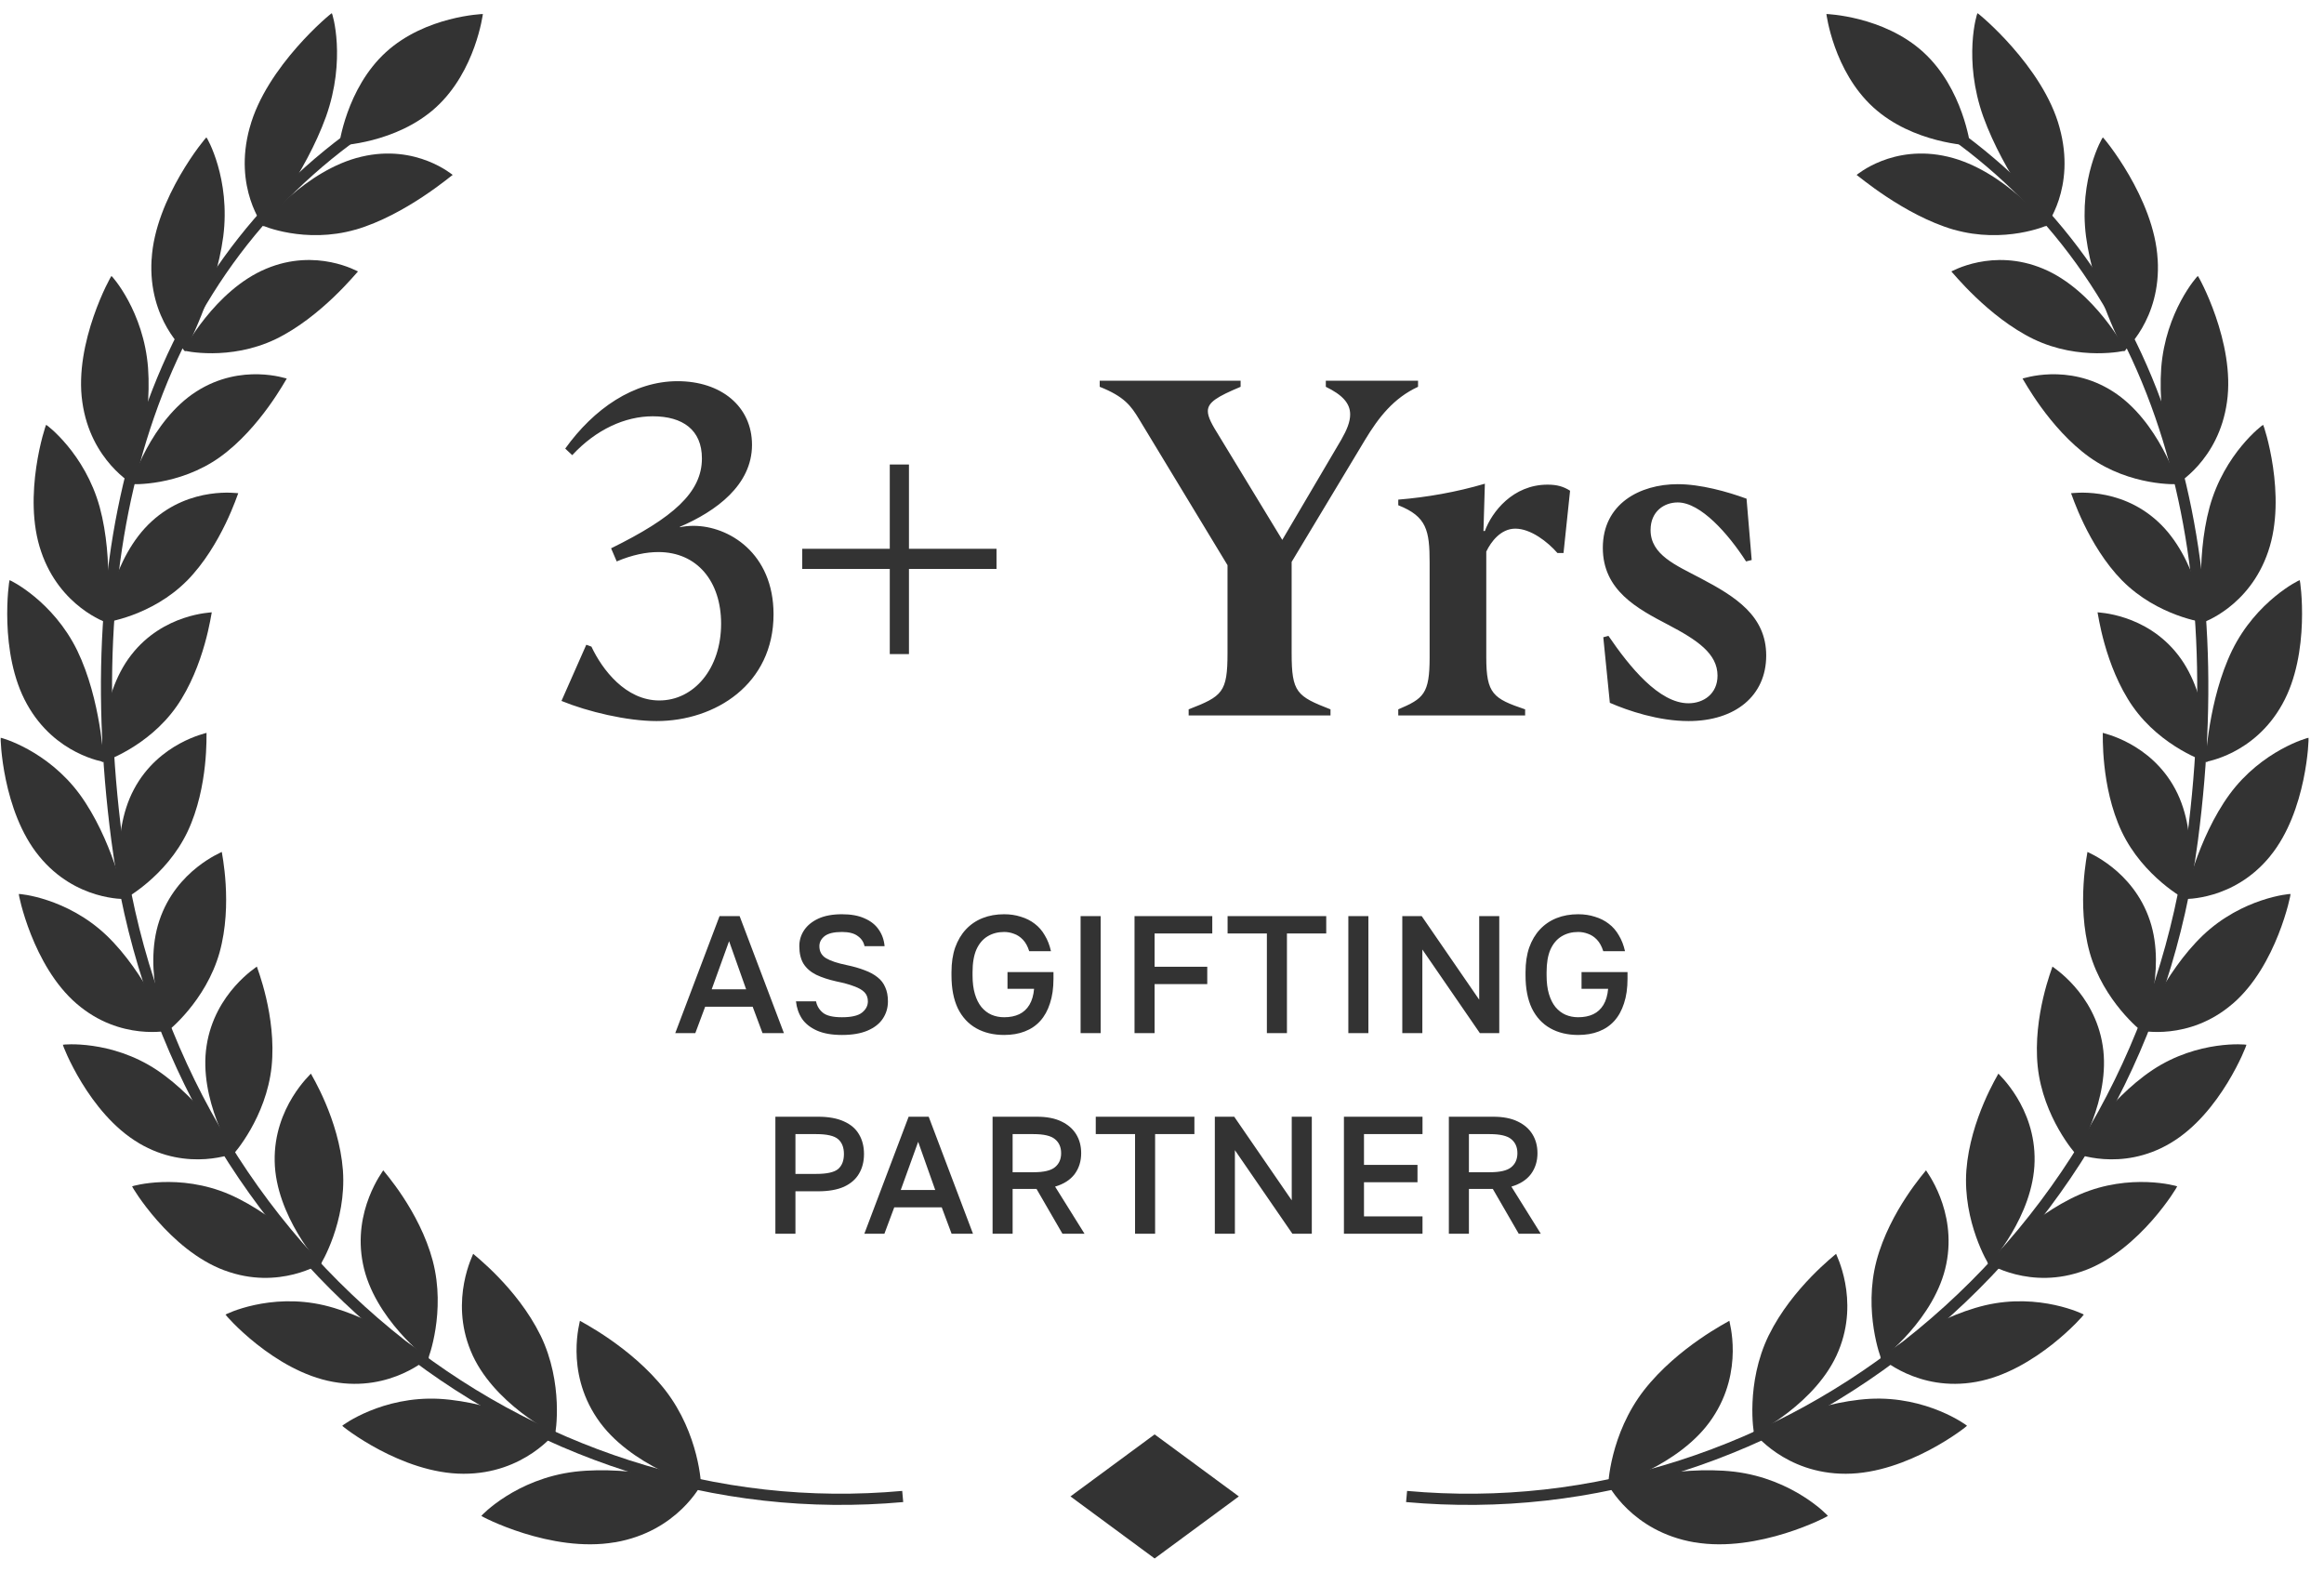 <svg width="139" height="94" viewBox="0 0 139 94" fill="none" xmlns="http://www.w3.org/2000/svg">
<path d="M40.387 61.79L43.037 54.79H44.237L46.887 61.79H45.607L45.017 60.21H42.177L41.587 61.79H40.387ZM42.567 59.17H44.627L43.607 56.29L42.567 59.17ZM50.358 61.9C49.758 61.9 49.262 61.813 48.868 61.64C48.475 61.466 48.175 61.23 47.968 60.93C47.768 60.623 47.648 60.276 47.608 59.89H48.808C48.862 60.163 48.998 60.39 49.218 60.57C49.438 60.75 49.818 60.84 50.358 60.84C50.918 60.84 51.315 60.75 51.548 60.57C51.788 60.383 51.908 60.156 51.908 59.89C51.908 59.67 51.842 59.49 51.708 59.35C51.575 59.21 51.368 59.09 51.088 58.99C50.815 58.883 50.465 58.786 50.038 58.7C49.558 58.593 49.152 58.46 48.818 58.3C48.485 58.133 48.232 57.913 48.058 57.64C47.892 57.366 47.808 57.016 47.808 56.59C47.808 56.236 47.905 55.916 48.098 55.63C48.292 55.343 48.575 55.113 48.948 54.94C49.328 54.766 49.798 54.68 50.358 54.68C50.905 54.68 51.358 54.763 51.718 54.93C52.085 55.09 52.365 55.313 52.558 55.6C52.758 55.886 52.875 56.216 52.908 56.59H51.708C51.655 56.336 51.518 56.133 51.298 55.98C51.085 55.82 50.772 55.74 50.358 55.74C49.878 55.74 49.532 55.823 49.318 55.99C49.112 56.156 49.008 56.356 49.008 56.59C49.008 56.91 49.142 57.15 49.408 57.31C49.675 57.47 50.085 57.606 50.638 57.72C51.052 57.806 51.412 57.91 51.718 58.03C52.025 58.143 52.282 58.283 52.488 58.45C52.695 58.61 52.848 58.81 52.948 59.05C53.055 59.283 53.108 59.563 53.108 59.89C53.108 60.276 53.005 60.623 52.798 60.93C52.598 61.23 52.295 61.466 51.888 61.64C51.482 61.813 50.972 61.9 50.358 61.9ZM60.059 61.9C59.419 61.9 58.862 61.766 58.389 61.5C57.916 61.233 57.549 60.836 57.289 60.31C57.036 59.776 56.909 59.12 56.909 58.34V58.14C56.909 57.586 56.982 57.096 57.129 56.67C57.282 56.243 57.496 55.883 57.769 55.59C58.049 55.29 58.382 55.063 58.769 54.91C59.156 54.756 59.586 54.68 60.059 54.68C60.419 54.68 60.752 54.73 61.059 54.83C61.372 54.923 61.649 55.063 61.889 55.25C62.129 55.43 62.329 55.66 62.489 55.94C62.656 56.213 62.779 56.53 62.859 56.89H61.559C61.466 56.596 61.339 56.366 61.179 56.2C61.019 56.033 60.842 55.916 60.649 55.85C60.456 55.776 60.259 55.74 60.059 55.74C59.686 55.74 59.356 55.826 59.069 56C58.782 56.173 58.559 56.436 58.399 56.79C58.246 57.143 58.169 57.593 58.169 58.14V58.34C58.169 58.766 58.216 59.136 58.309 59.45C58.402 59.763 58.532 60.023 58.699 60.23C58.872 60.436 59.072 60.59 59.299 60.69C59.532 60.79 59.786 60.84 60.059 60.84C60.406 60.84 60.706 60.78 60.959 60.66C61.212 60.54 61.416 60.353 61.569 60.1C61.722 59.846 61.816 59.526 61.849 59.14H60.259V58.14H63.009V58.54C63.009 59.1 62.939 59.59 62.799 60.01C62.666 60.43 62.472 60.78 62.219 61.06C61.966 61.34 61.656 61.55 61.289 61.69C60.929 61.83 60.519 61.9 60.059 61.9ZM64.631 61.79V54.79H65.831V61.79H64.631ZM67.857 61.79V54.79H72.507V55.83H69.057V57.82H72.207V58.86H69.057V61.79H67.857ZM75.773 61.79V55.83H73.423V54.79H79.323V55.83H76.973V61.79H75.773ZM80.645 61.79V54.79H81.845V61.79H80.645ZM83.872 61.79V54.79H85.032L88.472 59.79V54.79H89.672V61.79H88.512L85.072 56.79V61.79H83.872ZM94.393 61.9C93.753 61.9 93.196 61.766 92.723 61.5C92.249 61.233 91.883 60.836 91.623 60.31C91.369 59.776 91.243 59.12 91.243 58.34V58.14C91.243 57.586 91.316 57.096 91.463 56.67C91.616 56.243 91.829 55.883 92.103 55.59C92.383 55.29 92.716 55.063 93.103 54.91C93.489 54.756 93.919 54.68 94.393 54.68C94.753 54.68 95.086 54.73 95.393 54.83C95.706 54.923 95.983 55.063 96.223 55.25C96.463 55.43 96.663 55.66 96.823 55.94C96.989 56.213 97.113 56.53 97.193 56.89H95.893C95.799 56.596 95.673 56.366 95.513 56.2C95.353 56.033 95.176 55.916 94.983 55.85C94.789 55.776 94.593 55.74 94.393 55.74C94.019 55.74 93.689 55.826 93.403 56C93.116 56.173 92.893 56.436 92.733 56.79C92.579 57.143 92.503 57.593 92.503 58.14V58.34C92.503 58.766 92.549 59.136 92.643 59.45C92.736 59.763 92.866 60.023 93.033 60.23C93.206 60.436 93.406 60.59 93.633 60.69C93.866 60.79 94.119 60.84 94.393 60.84C94.739 60.84 95.039 60.78 95.293 60.66C95.546 60.54 95.749 60.353 95.903 60.1C96.056 59.846 96.149 59.526 96.183 59.14H94.593V58.14H97.343V58.54C97.343 59.1 97.273 59.59 97.133 60.01C96.999 60.43 96.806 60.78 96.553 61.06C96.299 61.34 95.989 61.55 95.623 61.69C95.263 61.83 94.853 61.9 94.393 61.9ZM46.376 73.79V66.79H48.926C49.552 66.79 50.069 66.883 50.476 67.07C50.882 67.25 51.182 67.506 51.376 67.84C51.576 68.173 51.676 68.566 51.676 69.02C51.676 69.473 51.576 69.866 51.376 70.2C51.182 70.533 50.882 70.793 50.476 70.98C50.069 71.16 49.552 71.25 48.926 71.25H47.576V73.79H46.376ZM47.576 70.21H48.826C49.459 70.21 49.892 70.113 50.126 69.92C50.359 69.72 50.476 69.42 50.476 69.02C50.476 68.626 50.359 68.33 50.126 68.13C49.892 67.93 49.459 67.83 48.826 67.83H47.576V70.21ZM51.696 73.79L54.346 66.79H55.546L58.196 73.79H56.916L56.326 72.21H53.486L52.896 73.79H51.696ZM53.876 71.17H55.936L54.916 68.29L53.876 71.17ZM59.367 73.79V66.79H62.017C62.603 66.79 63.09 66.883 63.477 67.07C63.87 67.256 64.166 67.513 64.367 67.84C64.567 68.166 64.666 68.543 64.666 68.97C64.666 69.45 64.537 69.866 64.276 70.22C64.016 70.566 63.627 70.816 63.106 70.97L64.867 73.79H63.547L61.996 71.11H60.566V73.79H59.367ZM60.566 70.11H61.816C62.43 70.11 62.856 70.01 63.096 69.81C63.343 69.61 63.467 69.33 63.467 68.97C63.467 68.61 63.343 68.33 63.096 68.13C62.856 67.93 62.43 67.83 61.816 67.83H60.566V70.11ZM67.888 73.79V67.83H65.538V66.79H71.438V67.83H69.088V73.79H67.888ZM72.66 73.79V66.79H73.82L77.26 71.79V66.79H78.46V73.79H77.3L73.86 68.79V73.79H72.66ZM80.381 73.79V66.79H85.081V67.83H81.581V69.67H84.781V70.71H81.581V72.75H85.081V73.79H80.381ZM86.657 73.79V66.79H89.307C89.893 66.79 90.38 66.883 90.767 67.07C91.16 67.256 91.457 67.513 91.657 67.84C91.857 68.166 91.957 68.543 91.957 68.97C91.957 69.45 91.827 69.866 91.567 70.22C91.307 70.566 90.917 70.816 90.397 70.97L92.157 73.79H90.837L89.287 71.11H87.857V73.79H86.657ZM87.857 70.11H89.107C89.72 70.11 90.147 70.01 90.387 69.81C90.633 69.61 90.757 69.33 90.757 68.97C90.757 68.61 90.633 68.33 90.387 68.13C90.147 67.93 89.72 67.83 89.107 67.83H87.857V70.11Z" fill="#333333"/>
<path d="M39.266 43.126C37.502 43.126 35.15 42.566 33.582 41.922L35.066 38.562L35.374 38.674C36.018 40.046 37.418 41.894 39.434 41.894C41.506 41.894 43.13 39.99 43.13 37.302C43.13 34.782 41.702 33.018 39.378 33.018C38.65 33.018 37.81 33.186 36.886 33.578L36.55 32.794C40.246 30.974 41.982 29.462 41.982 27.418C41.982 25.71 40.834 24.898 39.042 24.898C37.39 24.898 35.654 25.682 34.226 27.222L33.806 26.83C35.514 24.45 37.894 22.798 40.526 22.798C43.13 22.798 44.978 24.31 44.978 26.606C44.978 29.014 42.822 30.582 40.666 31.506V31.534C40.918 31.478 41.198 31.45 41.478 31.45C43.578 31.45 46.266 33.074 46.266 36.742C46.266 40.914 42.794 43.126 39.266 43.126ZM53.218 39.122V34.026H47.982V32.822H53.218V27.782H54.366V32.822H59.602V34.026H54.366V39.122H53.218ZM71.094 42.79V42.426C73.11 41.642 73.418 41.418 73.418 39.066V33.802L68.126 25.066C67.65 24.282 67.258 23.722 65.774 23.134V22.77H74.202V23.134C72.802 23.722 72.242 24.058 72.242 24.59C72.242 24.954 72.494 25.402 72.914 26.074L76.694 32.29L80.222 26.298C80.558 25.71 80.754 25.234 80.754 24.786C80.754 24.114 80.278 23.61 79.298 23.134V22.77H84.814V23.134C83.358 23.806 82.462 24.954 81.65 26.298L77.254 33.606V39.066C77.254 41.418 77.562 41.642 79.578 42.426V42.79H71.094ZM83.631 42.79V42.426C85.143 41.782 85.507 41.502 85.507 39.318V33.662C85.507 31.73 85.339 30.89 83.631 30.218V29.882C85.339 29.742 87.103 29.434 88.811 28.93L88.727 31.758H88.811C89.231 30.61 90.491 28.986 92.563 28.986C93.123 28.986 93.515 29.098 93.907 29.35L93.515 33.074H93.151C92.563 32.402 91.555 31.618 90.631 31.618C89.763 31.618 89.175 32.402 88.895 32.99V39.318C88.895 41.502 89.315 41.782 91.219 42.426V42.79H83.631ZM100.99 43.126C99.198 43.126 97.378 42.51 96.286 42.034L95.894 38.114L96.202 38.03C97.462 39.878 99.226 42.062 100.99 42.062C101.886 42.062 102.726 41.502 102.726 40.41C102.726 39.094 101.522 38.282 99.758 37.358C97.938 36.406 95.866 35.314 95.866 32.766C95.866 30.134 98.078 28.958 100.346 28.958C101.718 28.958 103.314 29.406 104.462 29.826L104.77 33.494L104.434 33.578C103.37 31.926 101.718 30.05 100.346 30.05C99.534 30.05 98.722 30.582 98.722 31.702C98.722 33.186 100.234 33.802 101.718 34.586C103.79 35.678 105.638 36.826 105.638 39.206C105.638 41.614 103.79 43.126 100.99 43.126Z" fill="#333333"/>
<path d="M115.039 3.123C117.416 5.294 117.842 8.702 117.842 8.702C117.842 8.702 114.417 8.588 112.04 6.418C109.663 4.247 109.238 0.838 109.238 0.838C109.238 0.838 112.663 0.953 115.039 3.123Z" fill="#333333"/>
<path d="M98.335 83.139C96.289 85.77 96.166 88.873 96.195 88.884C96.186 88.924 100.486 87.718 102.415 84.818C104.344 81.955 103.405 78.987 103.434 78.995C103.423 79.024 100.378 80.534 98.335 83.139Z" fill="#333333"/>
<path d="M101.345 92.245C97.573 91.601 96.163 88.744 96.166 88.767C96.212 88.781 100.255 87.612 103.739 88.021C107.258 88.45 109.326 90.64 109.326 90.663C109.375 90.675 105.163 92.9 101.348 92.242L101.345 92.245Z" fill="#333333"/>
<path d="M105.794 79.856C104.387 82.739 104.892 85.756 104.918 85.761C104.915 85.802 108.693 83.923 109.965 80.791C111.241 77.697 109.789 74.983 109.817 74.989C109.811 75.017 107.2 76.999 105.794 79.859V79.856Z" fill="#333333"/>
<path d="M110.402 88.144C106.732 88.155 104.866 85.63 104.869 85.653C104.912 85.659 108.456 83.854 111.837 83.662C115.253 83.482 117.644 85.25 117.647 85.272C117.693 85.275 114.109 88.141 110.399 88.144H110.402Z" fill="#333333"/>
<path d="M112.234 75.412C111.435 78.444 112.5 81.272 112.523 81.272C112.523 81.312 115.761 78.852 116.409 75.598C117.063 72.381 115.173 69.999 115.196 69.996C115.196 70.024 113.036 72.401 112.234 75.409V75.412Z" fill="#333333"/>
<path d="M118.201 82.647C114.7 83.282 112.451 81.157 112.457 81.18C112.494 81.18 115.522 78.832 118.74 78.066C121.991 77.305 124.627 78.604 124.633 78.624C124.676 78.621 121.74 82.012 118.201 82.647Z" fill="#333333"/>
<path d="M117.61 69.996C117.387 73.076 118.934 75.632 118.957 75.629C118.962 75.669 121.636 72.724 121.69 69.45C121.756 66.207 119.502 64.219 119.525 64.213C119.525 64.242 117.841 66.936 117.61 69.993V69.996Z" fill="#333333"/>
<path d="M124.689 75.981C121.418 77.205 118.867 75.529 118.873 75.552C118.907 75.546 121.396 72.75 124.389 71.44C127.411 70.133 130.21 70.934 130.219 70.954C130.259 70.942 127.996 74.757 124.689 75.984V75.981Z" fill="#333333"/>
<path d="M121.877 63.787C122.194 66.827 124.151 69.04 124.171 69.035C124.182 69.072 126.268 65.74 125.763 62.537C125.275 59.363 122.736 57.819 122.759 57.81C122.767 57.839 121.569 60.77 121.877 63.787Z" fill="#333333"/>
<path d="M129.819 68.368C126.842 70.133 124.069 68.949 124.08 68.969C124.112 68.958 126.04 65.8 128.746 63.993C131.476 62.183 134.353 62.466 134.361 62.486C134.398 62.469 132.829 66.593 129.819 68.366V68.368Z" fill="#333333"/>
<path d="M124.986 56.969C125.808 59.886 128.099 61.7 128.119 61.688C128.136 61.722 129.612 58.102 128.584 55.05C127.577 52.028 124.835 50.964 124.852 50.953C124.863 50.981 124.179 54.07 124.986 56.967V56.969Z" fill="#333333"/>
<path d="M133.53 60.038C130.913 62.291 128.005 61.625 128.02 61.642C128.048 61.625 129.401 58.202 131.749 55.949C134.12 53.689 136.985 53.449 137 53.469C137.034 53.446 136.181 57.77 133.533 60.038H133.53Z" fill="#333333"/>
<path d="M126.898 49.731C128.187 52.448 130.733 53.815 130.75 53.801C130.77 53.832 131.615 50.017 130.105 47.198C128.615 44.404 125.751 43.846 125.768 43.832C125.785 43.857 125.628 47.029 126.898 49.731Z" fill="#333333"/>
<path d="M135.774 51.213C133.586 53.892 130.626 53.758 130.641 53.775C130.664 53.755 131.423 50.155 133.346 47.515C135.292 44.864 138.057 44.112 138.074 44.126C138.103 44.101 137.991 48.513 135.771 51.213H135.774Z" fill="#333333"/>
<path d="M127.564 42.256C129.282 44.707 132.001 45.593 132.018 45.579C132.044 45.608 132.235 41.696 130.275 39.176C128.34 36.677 125.438 36.637 125.455 36.622C125.478 36.645 125.869 39.822 127.564 42.259V42.256Z" fill="#333333"/>
<path d="M136.503 42.122C134.811 45.162 131.886 45.559 131.906 45.574C131.926 45.551 132.069 41.864 133.501 38.904C134.957 35.93 137.528 34.684 137.548 34.698C137.573 34.666 138.221 39.062 136.501 42.125L136.503 42.122Z" fill="#333333"/>
<path d="M126.939 34.732C129.045 36.857 131.858 37.243 131.87 37.226C131.901 37.252 131.416 33.337 129.047 31.18C126.708 29.038 123.857 29.516 123.871 29.499C123.897 29.519 124.858 32.619 126.939 34.735V34.732Z" fill="#333333"/>
<path d="M135.661 32.988C134.534 36.311 131.738 37.229 131.76 37.237C131.778 37.212 131.284 33.534 132.157 30.328C133.047 27.105 135.336 25.401 135.359 25.409C135.382 25.375 136.811 29.639 135.661 32.988Z" fill="#333333"/>
<path d="M124.975 27.345C127.432 29.093 130.248 28.97 130.257 28.952C130.294 28.972 129.11 25.157 126.373 23.413C123.671 21.683 120.957 22.661 120.969 22.641C121 22.655 122.547 25.604 124.975 27.345Z" fill="#333333"/>
<path d="M133.196 24.045C132.706 27.565 130.129 28.978 130.155 28.987C130.166 28.958 129.022 25.378 129.264 22.009C129.524 18.62 131.427 16.501 131.453 16.507C131.473 16.47 133.71 20.496 133.196 24.045Z" fill="#333333"/>
<path d="M121.63 20.282C124.393 21.609 127.126 20.982 127.135 20.962C127.178 20.977 125.272 17.356 122.21 16.075C119.185 14.8 116.702 16.255 116.711 16.235C116.748 16.247 118.902 18.96 121.63 20.282Z" fill="#333333"/>
<path d="M129.053 15.514C129.273 19.138 127.01 21.011 127.038 21.014C127.047 20.985 125.226 17.593 124.767 14.153C124.319 10.69 125.743 8.216 125.771 8.219C125.786 8.179 128.853 11.857 129.05 15.514H129.053Z" fill="#333333"/>
<path d="M116.858 13.733C119.882 14.602 122.445 13.49 122.45 13.473C122.499 13.481 119.851 10.155 116.504 9.372C113.199 8.591 111.039 10.481 111.045 10.461C111.088 10.467 113.867 12.866 116.855 13.736L116.858 13.733Z" fill="#333333"/>
<path d="M123.184 7.633C124.186 11.262 122.337 13.541 122.368 13.541C122.371 13.51 119.86 10.401 118.624 6.987C117.397 3.549 118.242 0.79 118.273 0.79C118.285 0.75 122.2 3.97 123.184 7.63V7.633Z" fill="#333333"/>
<path d="M84.099 89.837L84.159 89.17C89.657 89.668 95.139 89.056 100.449 87.346C105.626 85.681 110.417 83.05 114.691 79.53C123.563 72.223 129.284 61.8 130.802 50.175C132.043 40.654 131.407 32.172 128.907 24.963C126.225 17.219 121.445 11.162 114.703 6.955L115.054 6.389C121.928 10.679 126.801 16.856 129.535 24.746C132.069 32.055 132.717 40.64 131.461 50.263C129.923 62.057 124.116 72.635 115.113 80.048C110.773 83.622 105.908 86.29 100.652 87.984C95.256 89.719 89.686 90.343 84.096 89.837H84.099Z" fill="#333333"/>
<path d="M23.079 3.123C20.703 5.294 20.277 8.703 20.277 8.703C20.277 8.703 23.702 8.588 26.078 6.418C28.453 4.247 28.881 0.838 28.881 0.838C28.881 0.838 25.456 0.953 23.079 3.123Z" fill="#333333"/>
<path d="M39.785 83.139C41.831 85.77 41.954 88.873 41.925 88.884C41.934 88.924 37.634 87.718 35.705 84.818C33.776 81.955 34.715 78.987 34.686 78.995C34.697 79.024 37.742 80.534 39.785 83.139Z" fill="#333333"/>
<path d="M36.773 92.245C40.545 91.601 41.955 88.744 41.952 88.767C41.906 88.781 37.863 87.612 34.379 88.021C30.86 88.45 28.791 90.64 28.791 90.663C28.743 90.675 32.955 92.9 36.77 92.242L36.773 92.245Z" fill="#333333"/>
<path d="M32.324 79.856C33.731 82.739 33.226 85.756 33.2 85.762C33.203 85.802 29.425 83.923 28.152 80.791C26.877 77.697 28.329 74.983 28.301 74.989C28.306 75.017 30.917 76.999 32.324 79.859V79.856Z" fill="#333333"/>
<path d="M27.716 88.144C31.386 88.155 33.252 85.63 33.249 85.653C33.209 85.659 29.662 83.854 26.281 83.663C22.865 83.482 20.474 85.25 20.471 85.273C20.425 85.275 24.009 88.141 27.719 88.144H27.716Z" fill="#333333"/>
<path d="M25.884 75.412C26.683 78.444 25.619 81.272 25.596 81.272C25.596 81.312 22.358 78.852 21.71 75.598C21.056 72.381 22.945 69.999 22.922 69.996C22.922 70.024 25.083 72.401 25.884 75.409V75.412Z" fill="#333333"/>
<path d="M19.921 82.647C23.422 83.282 25.67 81.157 25.665 81.18C25.628 81.18 22.6 78.832 19.381 78.066C16.131 77.305 13.495 78.604 13.489 78.624C13.446 78.621 16.382 82.012 19.921 82.647Z" fill="#333333"/>
<path d="M20.51 69.996C20.732 73.076 19.186 75.632 19.163 75.629C19.157 75.669 16.483 72.724 16.429 69.45C16.363 66.207 18.618 64.219 18.595 64.213C18.595 64.242 20.279 66.936 20.51 69.993V69.996Z" fill="#333333"/>
<path d="M13.431 75.981C16.701 77.205 19.252 75.529 19.247 75.552C19.212 75.546 16.724 72.75 13.731 71.44C10.709 70.133 7.909 70.934 7.901 70.954C7.861 70.942 10.124 74.757 13.431 75.984V75.981Z" fill="#333333"/>
<path d="M16.245 63.787C15.928 66.827 13.97 69.041 13.95 69.035C13.939 69.072 11.853 65.74 12.358 62.538C12.846 59.363 15.386 57.819 15.363 57.81C15.354 57.839 16.553 60.77 16.245 63.787Z" fill="#333333"/>
<path d="M8.303 68.369C11.279 70.133 14.053 68.949 14.042 68.969C14.01 68.958 12.081 65.8 9.376 63.993C6.645 62.183 3.769 62.466 3.76 62.486C3.723 62.469 5.293 66.593 8.303 68.366V68.369Z" fill="#333333"/>
<path d="M13.132 56.969C12.31 59.886 10.018 61.7 9.998 61.688C9.981 61.722 8.506 58.102 9.533 55.05C10.541 52.028 13.283 50.964 13.266 50.953C13.254 50.981 13.939 54.07 13.132 56.967V56.969Z" fill="#333333"/>
<path d="M4.591 60.038C7.208 62.291 10.116 61.625 10.104 61.642C10.075 61.625 8.723 58.202 6.375 55.949C4.003 53.689 1.138 53.449 1.124 53.469C1.09 53.446 1.943 57.77 4.591 60.038Z" fill="#333333"/>
<path d="M11.223 49.731C9.933 52.448 7.388 53.815 7.371 53.801C7.351 53.832 6.506 50.017 8.016 47.198C9.505 44.404 12.37 43.846 12.353 43.832C12.336 43.858 12.493 47.029 11.223 49.731Z" fill="#333333"/>
<path d="M2.345 51.213C4.534 53.892 7.493 53.758 7.479 53.775C7.456 53.755 6.697 50.155 4.773 47.515C2.825 44.864 0.059 44.112 0.042 44.126C0.014 44.101 0.125 48.513 2.345 51.213Z" fill="#333333"/>
<path d="M10.557 42.256C8.839 44.707 6.12 45.593 6.103 45.579C6.077 45.608 5.886 41.696 7.846 39.176C9.781 36.677 12.683 36.637 12.666 36.622C12.643 36.645 12.252 39.822 10.557 42.259V42.256Z" fill="#333333"/>
<path d="M1.617 42.122C3.309 45.162 6.234 45.559 6.214 45.574C6.194 45.551 6.051 41.864 4.618 38.904C3.163 35.93 0.592 34.684 0.572 34.698C0.546 34.666 -0.101 39.062 1.619 42.125L1.617 42.122Z" fill="#333333"/>
<path d="M11.182 34.732C9.076 36.857 6.263 37.243 6.251 37.226C6.22 37.252 6.705 33.337 9.074 31.18C11.413 29.038 14.264 29.516 14.25 29.499C14.224 29.519 13.262 32.619 11.182 34.735V34.732Z" fill="#333333"/>
<path d="M2.459 32.988C3.586 36.311 6.382 37.229 6.359 37.237C6.342 37.212 6.836 33.534 5.963 30.328C5.072 27.105 2.784 25.401 2.761 25.409C2.738 25.375 1.309 29.639 2.459 32.988Z" fill="#333333"/>
<path d="M13.146 27.345C10.689 29.093 7.873 28.97 7.864 28.952C7.827 28.972 9.011 25.157 11.748 23.413C14.45 21.683 17.164 22.661 17.152 22.641C17.121 22.655 15.574 25.604 13.146 27.345Z" fill="#333333"/>
<path d="M4.924 24.045C5.415 27.565 7.992 28.978 7.966 28.987C7.955 28.958 9.099 25.378 8.856 22.009C8.597 18.62 6.693 16.501 6.668 16.507C6.648 16.47 4.411 20.496 4.924 24.045Z" fill="#333333"/>
<path d="M16.491 20.282C13.729 21.608 10.996 20.982 10.987 20.962C10.944 20.977 12.85 17.356 15.912 16.075C18.937 14.799 21.419 16.255 21.411 16.235C21.374 16.247 19.219 18.96 16.491 20.282Z" fill="#333333"/>
<path d="M9.066 15.514C8.846 19.138 11.109 21.011 11.08 21.014C11.072 20.985 12.892 17.593 13.352 14.153C13.8 10.69 12.376 8.216 12.347 8.219C12.333 8.179 9.266 11.857 9.069 15.514H9.066Z" fill="#333333"/>
<path d="M21.264 13.733C18.239 14.602 15.676 13.49 15.671 13.473C15.622 13.481 18.27 10.155 21.617 9.372C24.922 8.591 27.082 10.481 27.076 10.461C27.033 10.467 24.254 12.866 21.266 13.736L21.264 13.733Z" fill="#333333"/>
<path d="M14.934 7.633C13.933 11.262 15.782 13.541 15.751 13.541C15.748 13.51 18.259 10.401 19.494 6.987C20.721 3.549 19.88 0.79 19.848 0.79C19.837 0.75 15.922 3.97 14.937 7.63L14.934 7.633Z" fill="#333333"/>
<path d="M54.022 89.837L53.962 89.17C48.463 89.668 42.981 89.056 37.671 87.346C32.495 85.681 27.704 83.051 23.429 79.53C14.557 72.224 8.836 61.8 7.318 50.175C6.077 40.655 6.713 32.173 9.213 24.963C11.895 17.219 16.675 11.162 23.418 6.955L23.067 6.389C16.192 10.679 11.319 16.856 8.585 24.746C6.051 32.055 5.403 40.64 6.659 50.263C8.197 62.057 14.004 72.635 23.007 80.048C27.347 83.623 32.212 86.291 37.468 87.984C42.864 89.719 48.434 90.343 54.025 89.837H54.022Z" fill="#333333"/>
<path d="M69.059 85.79L64.025 89.499L69.059 93.211L74.096 89.499L69.059 85.79Z" fill="#333333"/>
</svg>
